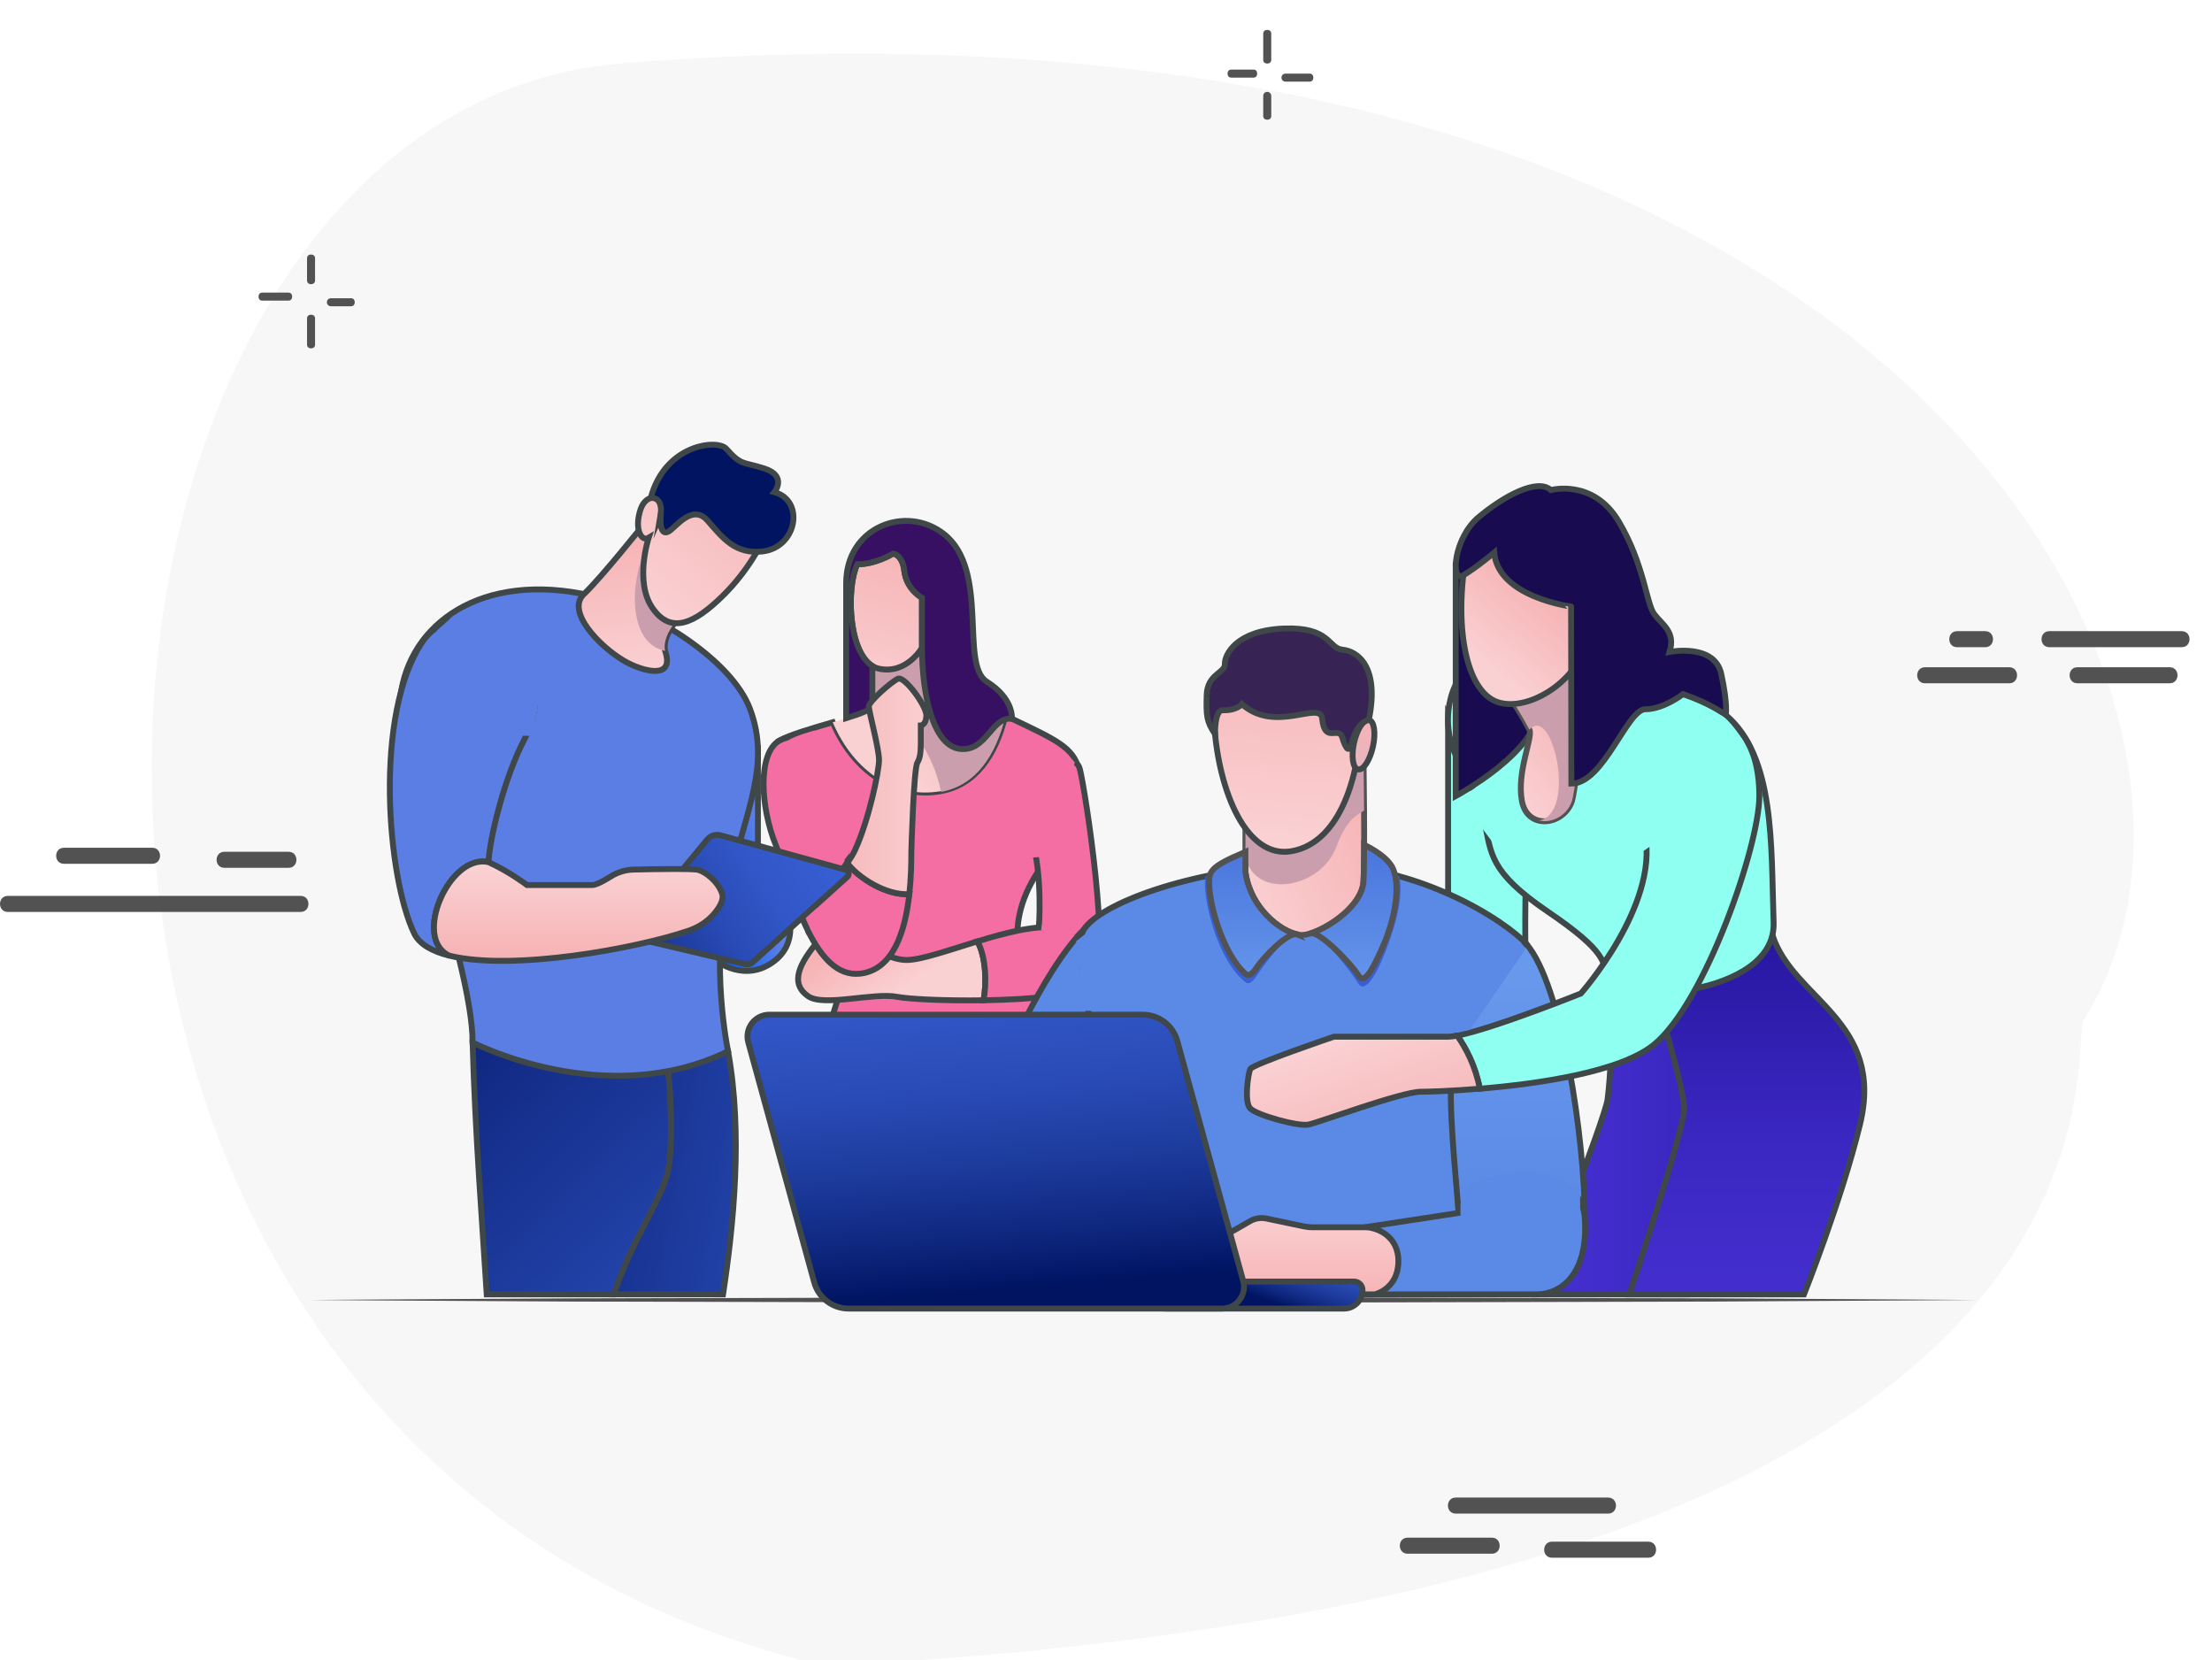 <?xml version="1.0" encoding="utf-8"?>
<!-- Generator: Adobe Illustrator 16.0.0, SVG Export Plug-In . SVG Version: 6.00 Build 0)  -->
<!DOCTYPE svg PUBLIC "-//W3C//DTD SVG 1.1//EN" "http://www.w3.org/Graphics/SVG/1.1/DTD/svg11.dtd">
<svg version="1.1" id="Layer_1" xmlns="http://www.w3.org/2000/svg" xmlns:xlink="http://www.w3.org/1999/xlink" x="0px"
     y="0px"
     viewBox="39.137 17.833 376.03 282.167"
     enable-background="new 39.137 17.833 376.03 282.167" xml:space="preserve">
<path opacity="0.17" fill="#CECECE" enable-background="new    " d="M393.245,191.395c34.228-53.457-30.685-180.141-248.049-162.82
	C42.103,36.208,23.012,264.622,179.424,301.029C402.653,289.575,391.199,201.212,393.245,191.395z"/>
    <g>
	<path fill="#525252" d="M286.607,275.121c8.591,0,17.316,0,25.907,0c1.773,0,1.773-2.727,0-2.727c-8.591,0-17.316,0-25.907,0
		C284.835,272.396,284.835,275.121,286.607,275.121L286.607,275.121z"/>
        <path fill="#525252" d="M278.425,281.939c4.774,0,9.548,0,14.319,0c1.773,0,1.773-2.729,0-2.729c-4.771,0-9.545,0-14.319,0
		C276.654,279.212,276.654,281.939,278.425,281.939L278.425,281.939z"/>
        <path fill="#525252" d="M302.971,282.62c5.455,0,10.908,0,16.365,0c1.772,0,1.772-2.728,0-2.728c-5.457,0-10.91,0-16.365,0
		C301.197,279.895,301.197,282.62,302.971,282.62L302.971,282.62z"/>
        <path fill="#525252" d="M50.013,164.664c5.046,0,9.955,0,15,0c1.772,0,1.772-2.727,0-2.727c-5.045,0-9.955,0-15,0
		C48.24,161.938,48.24,164.664,50.013,164.664L50.013,164.664z"/>
        <path fill="#525252" d="M77.286,165.348c3.682,0,7.228,0,10.91,0c1.772,0,1.772-2.729,0-2.729c-3.682,0-7.228,0-10.91,0
		C75.513,162.619,75.513,165.348,77.286,165.348L77.286,165.348z"/>
        <path fill="#525252" d="M40.467,172.848c16.637,0,33.137,0,49.774,0c1.772,0,1.772-2.728,0-2.728c-16.637,0-33.137,0-49.774,0
		C38.694,170.12,38.694,172.848,40.467,172.848L40.467,172.848z"/>
        <path fill="#525252" d="M371.835,127.846c1.637,0,3.136,0,4.772,0c1.772,0,1.772-2.726,0-2.726c-1.639,0-3.138,0-4.772,0
		C370.063,125.12,370.063,127.846,371.835,127.846L371.835,127.846z"/>
        <path fill="#525252" d="M387.518,127.846c7.5,0,15,0,22.5,0c1.773,0,1.773-2.726,0-2.726c-7.5,0-15,0-22.5,0
		C385.745,125.12,385.745,127.846,387.518,127.846L387.518,127.846z"/>
        <path fill="#525252" d="M366.381,133.983c4.774,0,9.546,0,14.318,0c1.771,0,1.771-2.728,0-2.728c-4.772,0-9.544,0-14.318,0
		C364.608,131.255,364.608,133.983,366.381,133.983L366.381,133.983z"/>
        <path fill="#525252" d="M392.29,133.983c5.183,0,10.501,0,15.683,0c1.772,0,1.772-2.728,0-2.728c-5.182,0-10.5,0-15.683,0
		C390.52,131.255,390.52,133.983,392.29,133.983L392.29,133.983z"/>
        <path fill="#525252" d="M95.422,69.892c1.091,0,2.318,0,3.41,0c0.818,0,0.818-1.364,0-1.364c-1.092,0-2.319,0-3.41,0
		C94.468,68.528,94.468,69.892,95.422,69.892L95.422,69.892z"/>
        <path fill="#525252" d="M92.696,65.528c0-1.228,0-2.455,0-3.819c0-0.818-1.364-0.818-1.364,0c0,1.228,0,2.456,0,3.819
		C91.332,66.346,92.696,66.346,92.696,65.528L92.696,65.528z"/>
        <path fill="#525252" d="M88.195,67.573c-1.5,0-3,0-4.5,0c-0.818,0-0.818,1.364,0,1.364c1.5,0,3,0,4.5,0
		C89.013,68.937,89.013,67.573,88.195,67.573L88.195,67.573z"/>
        <path fill="#525252" d="M91.332,71.936c0,1.5,0,3.001,0,4.501c0,0.818,1.364,0.818,1.364,0c0-1.5,0-3,0-4.501
		C92.696,71.118,91.332,71.118,91.332,71.936L91.332,71.936z"/>
        <path fill="#525252" d="M253.88,34.164c0,1.09,0,2.318,0,3.409c0,0.818,1.364,0.818,1.364,0c0-1.091,0-2.317,0-3.409
		C255.244,33.209,253.88,33.209,253.88,34.164L253.88,34.164z"/>
        <path fill="#525252" d="M257.697,31.709c1.365,0,2.729,0,4.091,0c0.819,0,0.819-1.364,0-1.364c-1.362,0-2.726,0-4.091,0
		C256.743,30.345,256.743,31.709,257.697,31.709L257.697,31.709z"/>
        <path fill="#525252" d="M248.426,31.027c1.226,0,2.455,0,3.818,0c0.818,0,0.818-1.364,0-1.364c-1.229,0-2.455,0-3.818,0
		C247.606,29.663,247.606,31.027,248.426,31.027L248.426,31.027z"/>
        <path fill="#525252" d="M255.244,28.027c0-1.5,0-2.999,0-4.5c0-0.818-1.364-0.818-1.364,0c0,1.5,0,3,0,4.5
		C253.88,28.845,255.244,28.845,255.244,28.027L255.244,28.027z"/>
</g>
    <g>
	<g>
		<g>
			<defs>
				<rect id="SVGID_1_" x="15" width="500" height="300"/>
			</defs>
            <clipPath id="SVGID_2_">
				<use xlink:href="#SVGID_1_" overflow="visible"/>
			</clipPath>
            <g clip-path="url(#SVGID_2_)">
				<g>
					<g>
						<defs>
							<rect id="SVGID_3_" x="15" width="500" height="300"/>
						</defs>
                        <clipPath id="SVGID_4_">
							<use xlink:href="#SVGID_3_" overflow="visible"/>
						</clipPath>
                        <g clip-path="url(#SVGID_4_)">
							<g>
								<g display="none" opacity="0.17">
									<g display="inline">
										<defs>
											<rect id="SVGID_5_" x="50.8" y="12.374" width="356.602" height="281.453"/>
										</defs>
                                        <clipPath id="SVGID_6_">
											<use xlink:href="#SVGID_5_" overflow="visible"/>
										</clipPath>
                                        <path clip-path="url(#SVGID_6_)" fill="#CECECE" d="M264.299,22.438C128.116-33.107,59.848,159.382,59.848,159.382
											S4.878,283.788,165.931,292.468c161.054,8.681,201.558-26.038,219.881-52.077
											C404.136,214.354,460.138,102.317,264.299,22.438"/>
									</g>
								</g>
                                <g>
									<g>
										<defs>
											<rect id="SVGID_7_" x="15" width="500" height="300"/>
										</defs>
                                        <clipPath id="SVGID_8_">
											<use xlink:href="#SVGID_7_" overflow="visible"/>
										</clipPath>
                                        <g clip-path="url(#SVGID_8_)">
											<g>
												<g display="none" opacity="0.67">
													<g display="inline">
														<defs>
															<rect id="SVGID_9_" x="220.053" y="288.484" width="27.983"
                                                                  height="2.672"/>
														</defs>
                                                        <clipPath id="SVGID_10_">
															<use xlink:href="#SVGID_9_" overflow="visible"/>
														</clipPath>
                                                        <path clip-path="url(#SVGID_10_)" d="M221.355,291.156h25.378c1.736,0,1.736-2.672,0-2.672h-25.378
															C219.619,288.484,219.619,291.156,221.355,291.156"/>
													</g>
												</g>
                                                <g>
													<g>
														<defs>
															<rect id="SVGID_11_" x="15" width="500" height="300"/>
														</defs>
                                                        <clipPath id="SVGID_12_">
															<use xlink:href="#SVGID_11_" overflow="visible"/>
														</clipPath>
                                                        <g clip-path="url(#SVGID_12_)">
															<g>
																<g display="none" opacity="0.67">
																	<g display="inline">
																		<defs>
																			<rect id="SVGID_13_" x="212.039" y="295.163"
                                                                                  width="16.629" height="2.671"/>
																		</defs>
                                                                        <clipPath id="SVGID_14_">
																			<use xlink:href="#SVGID_13_"
                                                                                 overflow="visible"/>
																		</clipPath>
                                                                        <path clip-path="url(#SVGID_14_)" d="M213.341,297.834h14.024c1.737,0,1.737-2.671,0-2.671h-14.024
																			C211.604,295.163,211.604,297.834,213.341,297.834"/>
																	</g>
																</g>
                                                                <g>
																	<g>
																		<defs>
																			<rect id="SVGID_15_" x="15" width="500"
                                                                                  height="300"/>
																		</defs>
                                                                        <clipPath id="SVGID_16_">
																			<use xlink:href="#SVGID_15_"
                                                                                 overflow="visible"/>
																		</clipPath>
                                                                        <g clip-path="url(#SVGID_16_)">
																			<g>
																				<g display="none" opacity="0.67">
																					<g display="inline">
																						<defs>
																							<rect id="SVGID_17_"
                                                                                                  x="236.081"
                                                                                                  y="295.831"
                                                                                                  width="18.633"
                                                                                                  height="2.671"/>
																						</defs>
                                                                                        <clipPath id="SVGID_18_">
																							<use xlink:href="#SVGID_17_"
                                                                                                 overflow="visible"/>
																						</clipPath>
                                                                                        <path clip-path="url(#SVGID_18_)"
                                                                                              d="M237.383,298.502h16.028c1.737,0,1.737-2.671,0-2.671h-16.028
																							C235.647,295.831,235.647,298.502,237.383,298.502"/>
																					</g>
																				</g>
                                                                                <g>
																					<g>
																						<defs>
																							<rect id="SVGID_19_" x="15"
                                                                                                  width="500"
                                                                                                  height="300"/>
																						</defs>
                                                                                        <clipPath id="SVGID_20_">
																							<use xlink:href="#SVGID_19_"
                                                                                                 overflow="visible"/>
																						</clipPath>
                                                                                        <g clip-path="url(#SVGID_20_)">
																							<g>
																								<g display="none"
                                                                                                   opacity="0.67">
																									<g display="inline">
																										<defs>
																											<rect id="SVGID_21_"
                                                                                                                  x="24.375"
                                                                                                                  y="166.938"
                                                                                                                  width="17.297"
                                                                                                                  height="2.672"/>
																										</defs>
                                                                                                        <clipPath
                                                                                                                id="SVGID_22_">
																											<use xlink:href="#SVGID_21_"
                                                                                                                 overflow="visible"/>
																										</clipPath>
                                                                                                        <path clip-path="url(#SVGID_22_)"
                                                                                                              d="M25.677,169.607h14.692c1.737,0,1.737-2.67,0-2.67H25.677
																											C23.941,166.938,23.941,169.607,25.677,169.607"/>
																									</g>
																								</g>
                                                                                                <g>
																									<g>
																										<defs>
																											<rect id="SVGID_23_"
                                                                                                                  x="15"
                                                                                                                  width="500"
                                                                                                                  height="300"/>
																										</defs>
                                                                                                        <clipPath
                                                                                                                id="SVGID_24_">
																											<use xlink:href="#SVGID_23_"
                                                                                                                 overflow="visible"/>
																										</clipPath>
                                                                                                        <g clip-path="url(#SVGID_24_)">
																											<g display="none"
                                                                                                               opacity="0.67">
																												<g display="inline">
																													<path d="M52.391,170.275h10.686c1.736,0,1.736-2.672,0-2.672H52.391
																														C50.655,167.604,50.655,170.275,52.391,170.275"/>
																												</g>
																											</g>
																										</g>
																									</g>
																								</g>
																							</g>
																						</g>
																					</g>
																				</g>
																			</g>
																		</g>
																	</g>
																</g>
															</g>
														</g>
													</g>
                                                    <rect x="122.882" y="62.086" fill="none" width="4.641"
                                                          height="1.335"/>
                                                    <rect x="15" fill="none" width="500" height="300"/>
                                                    <g>
														<g>
															<path fill="#F46EA3" stroke="#3F4749" stroke-miterlimit="10"
                                                                  d="M177.375,218.775
																c1.42,5.996,3.507,12.73,5.674,19.082h35.936c0.811-2.61,1.616-5.416,2.38-8.394
																c4.416-17.196-0.232-32.067-4.415-38.807c-4.183-6.74-7.785-14.757-1.405-24.583
																c6.38-9.829,6.981-17.476,6.981-17.476c-0.93-3.717-3.834-4.995-11.378-8.596c0,0-0.45-0.151-1.15-0.387
																c-1.597,6.49-4.969,11.648-10.942,12.701c-7.782,1.369-14.808-3.376-18.359-11.71
																c-3.426,1.012-7.242,2.09-9.06,3.114c0,0,9.527,20.679,11.343,32.375
																C184.798,187.788,173.032,200.417,177.375,218.775z"/>
                                                            <g>
																
																	<linearGradient id="SVGID_25_"
                                                                                    gradientUnits="userSpaceOnUse"
                                                                                    x1="310.734" y1="-26.763"
                                                                                    x2="295.293" y2="-40.66"
                                                                                    gradientTransform="matrix(1 0 0 -1 -106 105)">
																	<stop offset="0" style="stop-color:#F6B3B5"/>
                                                                        <stop offset="1" style="stop-color:#FAD1D3"/>
																</linearGradient>
                                                                <path fill="url(#SVGID_25_)" d="M199.058,152.316c5.973-1.053,9.345-6.21,10.942-12.7
																	c-2.499-0.845-8.378-2.865-10.013-3.681c-2.091-1.045-1.51-9.527-1.51-9.527l-11.042,3.151c0,3.81,0,6.725,0,8.235
																	c0,0.771-3.155,1.756-6.736,2.813C184.25,148.941,191.275,153.688,199.058,152.316z"/>
                                                                <path fill="#CB9EAE" d="M198.477,126.545l-11.042,3.152c0,2.952,0,5.357,0,6.998c4.666,2.52,9.901,7.2,11.68,15.747
																	c5.936-1.074,9.293-6.22,10.885-12.688c-2.499-0.846-8.377-2.865-10.013-3.683
																	C197.896,135.026,198.477,126.545,198.477,126.545z"/>
															</g>

                                                            <linearGradient id="SVGID_26_"
                                                                            gradientUnits="userSpaceOnUse" x1="292.445"
                                                                            y1="-70.719" x2="298.868" y2="-81.041"
                                                                            gradientTransform="matrix(1 0 0 -1 -106 105)">
																<stop offset="0" style="stop-color:#F6B3B5"/>
                                                                <stop offset="1" style="stop-color:#FAD1D3"/>
															</linearGradient>
                                                            <path fill="url(#SVGID_26_)" stroke="#3F4749"
                                                                  stroke-miterlimit="10" d="M205.289,177.852
																c-4.929,1.508-9.579,3.164-12.041,3.164c-4.879,0-12.083-6.854-15.49-2.664c-3.408,4.189-3.913,6.963-1.245,8.822
																c2.667,1.856,11.158-0.697,15.225,0.115c1.815,0.363,8.005,0.679,14.581,0.577
																C206.879,185.253,206.798,180.475,205.289,177.852z"/>
                                                            <path fill="#F46EA3" stroke="#3F4749" stroke-miterlimit="10"
                                                                  d="M222.718,148.6
																c-1.146-4.582-10.573,3.833-8.249,11.501c1.993,6.575,1.268,15.412,1.268,15.412l9.23,9.336
																C228.105,181.016,223.647,152.316,222.718,148.6z"/>
                                                            <path fill="#F46EA3" stroke="#3F4749" stroke-miterlimit="10"
                                                                  d="M218.809,175.555
																c-3.569-0.521-8.68,0.815-13.521,2.297c1.509,2.623,1.591,7.401,1.03,10.016c8.159-0.127,16.911-0.895,18.648-3.018
																C224.967,184.85,229.15,177.064,218.809,175.555z"/>

                                                            <linearGradient id="SVGID_27_"
                                                                            gradientUnits="userSpaceOnUse" x1="299.203"
                                                                            y1="-4.676" x2="291.791" y2="-33.165"
                                                                            gradientTransform="matrix(1 0 0 -1 -106 105)">
																<stop offset="0" style="stop-color:#F6B3B5"/>
                                                                <stop offset="1" style="stop-color:#FAD1D3"/>
															</linearGradient>
                                                            <path fill="url(#SVGID_27_)" stroke="#3F4749"
                                                                  stroke-miterlimit="10" d="M184.886,113.727
																c-1.938,3.769-1.723,16.585,3.661,17.769c4.704,1.036,7.323-3.554,7.323-3.554v-8.5c0,0-2.653-1.381-3.016-4.638
																c-0.29-2.605-1.831-2.881-1.831-2.881S187.793,113.834,184.886,113.727z"/>
                                                            <path fill="#F46EA3" stroke="#3F4749" stroke-miterlimit="10"
                                                                  d="M176.513,176.096
																c-2.432-4.895-4.046-11.066-5.471-14.549c-2.686-6.57-3.122-15.734,0.596-17.826
																c6.855-3.511,9.76,8.56,10.224,12.063c0.465,3.504,1.395,11.69,3.951,14.627L176.513,176.096z"/>
                                                            <path fill="#371063" stroke="#3F4749" stroke-miterlimit="10"
                                                                  d="M206.89,133.711
																c-4.646-2.903,0.533-18.922-7.26-25.085c-6.415-5.074-16.649-1.258-16.649,8.325c0,3.899,0,17.181,0,22.968
																c2.538-0.793,4.453-1.523,4.453-2.124v-6.597v-0.149c-4.277-2.722-4.364-13.79-2.549-17.321
																c2.907,0.108,6.138-1.804,6.138-1.804s1.541,0.276,1.831,2.881c0.363,3.256,3.016,4.638,3.016,4.638v8.5
																c0,7.981,1.921,16.707,6.471,17.192c4.549,0.485,5.324-5.517,8.809-5.13
																C211.149,140.003,211.536,136.616,206.89,133.711z"/>
                                                            <path fill="#F46EA3" stroke="#3F4749" stroke-miterlimit="10"
                                                                  d="M183.157,164.514
																c-2.538,3.469-6.513,6.502-6.644,11.584c2.158,4.342,4.957,7.68,8.834,7.241c5.717-0.644,7.693-7.368,8.37-13.526
																C189.9,170.107,185.036,167.085,183.157,164.514z"/>

                                                            <linearGradient id="SVGID_28_"
                                                                            gradientUnits="userSpaceOnUse" x1="284.13"
                                                                            y1="-46.502" x2="304.02" y2="-46.502"
                                                                            gradientTransform="matrix(1 0 0 -1 -106 105)">
																<stop offset="0" style="stop-color:#F6B3B5"/>
                                                                <stop offset="1" style="stop-color:#FAD1D3"/>
															</linearGradient>
                                                            <path fill="url(#SVGID_28_)" stroke="#3F4749"
                                                                  stroke-miterlimit="10" d="M191.788,133.205
																c-1.09,0.496-4.954,3.864-4.954,4.706c0,0.841,1.734,7.183,1.734,9.114c0,1.932-1.771,10.351-4.096,15.333
																c-0.35,0.75-0.806,1.461-1.315,2.156c1.879,2.57,6.743,5.594,10.56,5.299c0.299-2.729,0.344-5.345,0.344-7.271
																c0,0,0.391-14.082,1.029-15.083c0.583-0.916,0.578-2.419,0.578-3.706c0-2.39,0-2.607,0-2.607
																s0.887-0.057,0.939-1.582c0.001-0.045,0.002-0.092,0.002-0.14C196.609,137.762,192.878,132.709,191.788,133.205z"/>
														</g>
                                                        <g>
															<g>
																<path fill="#8EFFF0" stroke="#3F4749"
                                                                      stroke-miterlimit="10" d="M285.309,139.434c0,13.718,0,41.106,0,41.106
																	s13.719,0.417,13.301,0c-0.42-0.42,0-19.099,0-19.099L285.309,139.434z"/>

                                                                <linearGradient id="SVGID_29_"
                                                                                gradientUnits="userSpaceOnUse"
                                                                                x1="423.176" y1="-145.643"
                                                                                x2="423.834" y2="-61.893"
                                                                                gradientTransform="matrix(1 0 0 -1 -106 105)">
																	<stop offset="0" style="stop-color:#001462"/>
                                                                    <stop offset="0.069" style="stop-color:#081E71"/>
                                                                    <stop offset="0.252" style="stop-color:#193595"/>
                                                                    <stop offset="0.437" style="stop-color:#2748B0"/>
                                                                    <stop offset="0.623" style="stop-color:#3055C4"/>
                                                                    <stop offset="0.81" style="stop-color:#365CD0"/>
                                                                    <stop offset="1" style="stop-color:#385FD4"/>
																</linearGradient>
                                                                <path fill="url(#SVGID_29_)" d="M312.417,184.923c1.134,7.694,0.424,16.462,0,19.774
																	c-0.425,3.309-10.181,32.91-10.181,32.91h23.78l6.551-31.356l-8.691-23.958L312.417,184.923z"/>

                                                                <linearGradient id="SVGID_30_"
                                                                                gradientUnits="userSpaceOnUse"
                                                                                x1="463.524" y1="-105.074"
                                                                                x2="403.452" y2="-105.074"
                                                                                gradientTransform="matrix(1 0 0 -1 -106 105)">
																	<stop offset="0" style="stop-color:#1D0E91"/>
                                                                    <stop offset="0.214" style="stop-color:#2B1AA7"/>
                                                                    <stop offset="0.499" style="stop-color:#3925BE"/>
                                                                    <stop offset="0.767" style="stop-color:#422DCC"/>
                                                                    <stop offset="1" style="stop-color:#452FD1"/>
																</linearGradient>
                                                                <path fill="url(#SVGID_30_)" stroke="#3F4749"
                                                                      stroke-miterlimit="10" d="M312.417,184.923
																	c1.134,7.694,0.424,16.462,0,19.774c-0.425,3.309-12.125,33.16-12.125,33.16h25.726l6.551-31.606l-8.691-23.958
																	L312.417,184.923z"/>

                                                                <linearGradient id="SVGID_31_"
                                                                                gradientUnits="userSpaceOnUse"
                                                                                x1="442.09" y1="-60.137"
                                                                                x2="442.09" y2="-146.039"
                                                                                gradientTransform="matrix(1 0 0 -1 -106 105)">
																	<stop offset="0" style="stop-color:#1D0E91"/>
                                                                    <stop offset="0.214" style="stop-color:#2B1AA7"/>
                                                                    <stop offset="0.499" style="stop-color:#3925BE"/>
                                                                    <stop offset="0.767" style="stop-color:#422DCC"/>
                                                                    <stop offset="1" style="stop-color:#452FD1"/>
																</linearGradient>
                                                                <path fill="url(#SVGID_31_)" stroke="#3F4749"
                                                                      stroke-miterlimit="10" d="M340.439,176.77
																	c3.501,10.978,19.2,14.529,14.869,32.266c-3.126,12.804-9.503,28.822-9.503,28.822h-29.682
																	c0,0,9.31-27.91,9.31-31.605c0-3.697-5.845-22.695-5.845-22.695L340.439,176.77z"/>
                                                                <path fill="#8EFFF0" stroke="#3F4749"
                                                                      stroke-miterlimit="10" d="M290.107,130.137
																	c-3.504,1.67-6.705,9.105-3.504,16.087c3.199,6.982,3.653,5.733,4.869,11.213
																	c1.213,5.481,0.735,8.516,10.764,15.347c10.028,6.827,9.725,8.651,10.181,12.14
																	c0.455,3.491,28.684,2.732,28.228-10.318c-0.453-13.053,0.267-28.125-8.138-35.233
																	C324.103,132.261,290.107,130.137,290.107,130.137z"/>
                                                                <path fill="#180B50" stroke="#3F4749"
                                                                      stroke-miterlimit="10" d="M286.604,113.975v39.177
																	c0,0,14.225-7.633,14.098-15.1c-0.127-7.467-6.432-24.079-6.432-24.079L286.604,113.975L286.604,113.975z"/>

                                                                <linearGradient id="SVGID_32_"
                                                                                gradientUnits="userSpaceOnUse"
                                                                                x1="414.861" y1="-35.995"
                                                                                x2="400.869" y2="-45.859"
                                                                                gradientTransform="matrix(1 0 0 -1 -106 105)">
																	<stop offset="0" style="stop-color:#F6B3B5"/>
                                                                    <stop offset="0.991" style="stop-color:#FAD1D3"/>
																</linearGradient>
                                                                <path fill="url(#SVGID_32_)" stroke="#525252"
                                                                      stroke-miterlimit="10" d="M296.596,137.484
																	c0,0,1.894,3.066,2.533,4.384c0.643,1.316-2.207,7.142-1.27,12.136c0.94,4.994,7.119,4.145,8.501,0
																	c0.416-1.247,1.521-10.107,1.521-10.107v-14.651L296.596,137.484z"/>
                                                                <path fill="#CB9EAE" d="M299.129,141.868c3.998-4.479,8.137,14.481,1.582,15.444
																	c0.018,0.002,0.033,0.004,0.049,0.008l0.938,0.104c1.909-0.003,3.94-1.255,4.662-3.421
																	c0.416-1.247,1.521-10.107,1.521-10.107v-14.651l-11.287,8.238C296.596,137.484,298.488,140.55,299.129,141.868z"/>

                                                                <linearGradient id="SVGID_33_"
                                                                                gradientUnits="userSpaceOnUse"
                                                                                x1="406.547" y1="-12.45"
                                                                                x2="395.996" y2="-25.066"
                                                                                gradientTransform="matrix(1 0 0 -1 -106 105)">
																	<stop offset="0" style="stop-color:#F6B3B5"/>
                                                                    <stop offset="0.991" style="stop-color:#FAD1D3"/>
																</linearGradient>
                                                                <path fill="url(#SVGID_33_)" stroke="#3F4749"
                                                                      stroke-miterlimit="10" d="M288.264,112.858
																	c-1.943,12.053,0.193,23.165,6.006,24.479c5.813,1.316,14.145-5.039,14.145-10.647s5.618-20.217-0.775-23.553
																	C301.244,99.802,289.502,105.177,288.264,112.858z"/>
                                                                <path fill="#180B50" stroke="#3F4749"
                                                                      stroke-miterlimit="10" d="M293.148,111.759c0,0-3.035,2.55-5.263,3.873
																	c-2.228,1.324-1.682-6.318,2.632-9.91c4.313-3.592,9.969-6.649,12.26-4.586c0,0,7.184-1.986,11.54,5.35
																	c4.354,7.337,4.663,13.909,6.036,15.743c1.377,1.834,3.668,2.98,2.6,6.419c0,0,7.642-1.528,8.788,3.744
																	c1.146,5.273,0.766,6.979,0.766,6.979s-2.375-1.856-7.246-3.562c0,0-3.281,2.583-6.415,2.583
																	c-3.133,0-7.079,12.642-12.582,12.642l-0.046-30.104C306.218,120.929,293.787,119.344,293.148,111.759z"/>
															</g>
                                                            <g>
																<path fill="#5B8AE6" stroke="#3F4749"
                                                                      stroke-miterlimit="10" d="M223.41,175.802
																	c-14.439,15.032-26.876,60.896-26.876,60.896h20.729l12.954-30.447L223.41,175.802z"/>
                                                                <path fill="#5B8AE6" stroke="#3F4749"
                                                                      stroke-miterlimit="10" d="M298.607,178.284
																	c-3.021-3.433-19.11-14.728-39.627-13.499c-18.088,1.084-32.719,6.671-35.57,11.017
																	c-2.087,3.179,2.482,24.636,5.662,33.181c3.179,8.543,4.57,17.682,4.57,25.43c0,0,51.159-0.299,51.456,0
																	c0.299,0.297,6.357-18.874,7.152-28.411S291.257,185.936,298.607,178.284z"/>

                                                                <linearGradient id="SVGID_34_"
                                                                                gradientUnits="userSpaceOnUse"
                                                                                x1="380.15" y1="-52.116"
                                                                                x2="354.003" y2="-62.438"
                                                                                gradientTransform="matrix(1 0 0 -1 -106 105)">
																	<stop offset="0" style="stop-color:#F6B3B5"/>
                                                                    <stop offset="0.991" style="stop-color:#FAD1D3"/>
																</linearGradient>
                                                                <path fill="url(#SVGID_34_)" stroke="#525252"
                                                                      stroke-miterlimit="10" d="M270.925,146.982
																	c0,0,0.255,15.902,0,20.647s-7.61,9.018-10.341,9.135c-2.729,0.119-8.779-3.914-9.729-10.679v-14.356
																	L270.925,146.982z"/>
                                                                <path fill="#CB9EAE" d="M271.021,155.62c-0.033-4.608-0.098-8.638-0.098-8.638l-20.068,4.747v11.773
																	c1.672,7.359,12.77,5.348,15.412-1.627C267.782,157.877,269.078,156.689,271.021,155.62z"/>

                                                                <linearGradient id="SVGID_35_"
                                                                                gradientUnits="userSpaceOnUse"
                                                                                x1="365.617" y1="-17.934"
                                                                                x2="361.947" y2="-56.468"
                                                                                gradientTransform="matrix(1 0 0 -1 -106 105)">
																	<stop offset="0" style="stop-color:#F6B3B5"/>
                                                                    <stop offset="0.991" style="stop-color:#FAD1D3"/>
																</linearGradient>
                                                                <path fill="url(#SVGID_35_)" stroke="#3F4749"
                                                                      stroke-miterlimit="10" d="M245.533,140.806
																	c0.754,11.649,5.501,22.926,13.025,21.737c9.33-1.477,12.164-15.627,11.795-23.339
																	c-0.367-7.714-4.763-12.533-11.453-12.54C252.537,126.657,244.895,130.942,245.533,140.806z"/>

                                                                <linearGradient id="SVGID_36_"
                                                                                gradientUnits="userSpaceOnUse"
                                                                                x1="361.879" y1="-92.077" x2="378.168"
                                                                                y2="-35.065"
                                                                                gradientTransform="matrix(1 0 0 -1 -106 105)">
																	<stop offset="0" style="stop-color:#8CC6FF"/>
                                                                    <stop offset="1" style="stop-color:#F6B3B5"/>
																</linearGradient>
                                                                <path fill="url(#SVGID_36_)" stroke="#3F4749"
                                                                      stroke-miterlimit="10" d="M272.545,144.687
																	c-0.5,2.323-1.629,4.084-2.523,3.935c-0.896-0.15-1.217-2.153-0.717-4.477c0.498-2.322,1.629-4.084,2.523-3.934
																	C272.725,140.359,273.044,142.363,272.545,144.687z"/>
                                                                <path fill="#372454" stroke="#3F4749"
                                                                      stroke-miterlimit="10" d="M245.686,142.629
																	c-1.422-2.176-1.522-3.032-1.417-6.644c0.105-3.613,3.153-3.739,3.089-5.283c-0.065-1.544,1.904-5.691,9.947-6.025
																	c8.045-0.333,7.561,3.353,10.051,3.594c2.49,0.24,6.354,2.794,4.473,11.94c0,0-2.188,0.208-3.049,4.627
																	c-0.062,0.313-0.521,0.405-0.7,0.131c-0.247-0.371-0.527-0.921-0.735-1.694c-0.602-2.207-3.01,1.113-3.445-3.292
																	c-0.312-3.138-7.971,2.623-13.65-2.469c0,0-0.843,1.123-3.264,1.05
																	C245.579,138.523,245.686,142.629,245.686,142.629z"/>
                                                                <g>
																	<path fill="#385FD4" d="M250.85,184.777c0,0,0.662,0.849,1.9-1.041c1.234-1.889,5.468-7.625,6.934-7.059
																		l-0.007-0.012c-2.978-0.616-7.972-4.484-8.827-10.582v-0.494c-2.367,0.33-4.636,0.732-6.792,1.188
																		C243.462,170.148,245.99,181.055,250.85,184.777z"/>
                                                                    <path fill="#385FD4" d="M270.92,167.629c-0.223,4.127-5.813,7.893-9.063,8.885l0,0
																		c1.533-0.597,7.172,6.818,8.148,8.453c0.977,1.637,2.771-0.576,4.559-5.137c1.295-3.311,3.3-9.016,2.459-13.043
																		c-1.92-0.537-3.937-0.993-6.032-1.342C270.973,166.303,270.95,167.052,270.92,167.629z"/>
																</g>

                                                                <linearGradient id="SVGID_37_"
                                                                                gradientUnits="userSpaceOnUse"
                                                                                x1="358.188" y1="-115.122"
                                                                                x2="358.188" y2="-40.497"
                                                                                gradientTransform="matrix(1 0 0 -1 -106 105)">
																	<stop offset="0" style="stop-color:#8CC6FF"/>
                                                                    <stop offset="1" style="stop-color:#385FD4"/>
																</linearGradient>
                                                                <path fill="url(#SVGID_37_)" stroke="#525252"
                                                                      stroke-miterlimit="10" d="M250.855,166.085v-3.456
																	c-3,1.318-5.78,2.432-6.085,4.146c-0.6,3.363,2.102,13.14,6.085,16.59c0,0,0.66,0.848,1.898-1.041
																	c1.234-1.887,5.467-6.213,6.934-5.646l-0.008-0.012C256.706,176.051,251.71,172.184,250.855,166.085z"/>

                                                                <linearGradient id="SVGID_38_"
                                                                                gradientUnits="userSpaceOnUse"
                                                                                x1="375.201" y1="-115.126"
                                                                                x2="375.201" y2="-40.494"
                                                                                gradientTransform="matrix(1 0 0 -1 -106 105)">
																	<stop offset="0" style="stop-color:#8CC6FF"/>
                                                                    <stop offset="1" style="stop-color:#385FD4"/>
																</linearGradient>
                                                                <path fill="url(#SVGID_38_)" stroke="#525252"
                                                                      stroke-miterlimit="10" d="M275.938,165.498
																	c-0.83-1.878-3.522-3.402-4.9-4.057c-0.008,2.554-0.039,4.828-0.111,6.188c-0.223,4.127-5.813,7.893-9.063,8.885
																	l0,0c1.533-0.597,7.172,5.406,8.148,7.043c0.976,1.635,2.185-0.271,4.166-4.748
																	C276.197,174.248,277.292,168.561,275.938,165.498z"/>

                                                                <linearGradient id="SVGID_39_"
                                                                                gradientUnits="userSpaceOnUse"
                                                                                x1="403.156" y1="50.984" x2="403.156"
                                                                                y2="-240.072"
                                                                                gradientTransform="matrix(1 0 0 -1 -106 105)">
																	<stop offset="0" style="stop-color:#8CC6FF"/>
                                                                    <stop offset="1" style="stop-color:#385FD4"/>
																</linearGradient>
                                                                <path fill="url(#SVGID_39_)" stroke="#3F4749"
                                                                      stroke-miterlimit="10" d="M308.541,224.879
																	c0-13.184-3.84-39.605-9.934-46.595c0,0-9.537,5.101-12.553,21.271c-0.902,4.829,0.631,18.631,1.028,24.459
																	L308.541,224.879z"/>
                                                                <path fill="#5B8AE6" stroke="#3F4749"
                                                                      stroke-miterlimit="10" d="M271.354,237.857c0,0,24.651,0,28.938,0
																	s8.896-3.5,8.249-12.979s-16.158-8.149-21.457-0.864l-15.941,2.435L271.354,237.857z"/>

                                                                <linearGradient id="SVGID_40_"
                                                                                gradientUnits="userSpaceOnUse"
                                                                                x1="363.954" y1="-133.805"
                                                                                x2="363.954" y2="-117.737"
                                                                                gradientTransform="matrix(1 0 0 -1 -106 105)">
																	<stop offset="0" style="stop-color:#F6B3B5"/>
                                                                    <stop offset="0.991" style="stop-color:#FAD1D3"/>
																</linearGradient>
                                                                <path fill="url(#SVGID_40_)" stroke="#3F4749"
                                                                      stroke-miterlimit="10" d="M256.773,237.279l1.367-1.282l4.164,1.474
																	c0.721,0.258,1.483,0.387,2.25,0.387h8.26c0,0,3.908-0.836,4.037-5.449c0.129-4.614-3.843-5.959-5.574-5.959h-9.057
																	c-0.453,0-0.906-0.045-1.352-0.139l-6.439-1.347c-0.953-0.198-1.945-0.042-2.787,0.442l-3.648,2.097
																	c-0.707,0.405-1.356,0.905-1.932,1.481l-6.624,6.638c-0.824,0.826-0.239,2.235,0.929,2.235h14.941
																	C255.854,237.857,256.377,237.652,256.773,237.279z"/>
															</g>
                                                            <g>
																<path fill="#8EFFF0" stroke="#3F4749"
                                                                      stroke-miterlimit="10" d="M333.517,141.028
																	c-6.202-3.585-17.074,6.612-14.734,18.669c2.34,12.052-10.899,27.01-10.899,27.01s-15.004,6.023-21.025,7.167
																	c1.442,2.051,3.091,5.097,3.84,9.021c9.853-0.812,23.99-2.813,29.705-7.576
																	c8.635-7.195,17.809-33.733,17.811-42.164C338.213,143.342,333.517,141.028,333.517,141.028z"/>

                                                                <linearGradient id="SVGID_41_"
                                                                                gradientUnits="userSpaceOnUse"
                                                                                x1="380.867" y1="-110.099"
                                                                                x2="373.528" y2="-88.769"
                                                                                gradientTransform="matrix(1 0 0 -1 -106 105)">
																	<stop offset="0" style="stop-color:#F6B3B5"/>
                                                                    <stop offset="0.991" style="stop-color:#FAD1D3"/>
																</linearGradient>
                                                                <path fill="url(#SVGID_41_)" stroke="#3F4749"
                                                                      stroke-miterlimit="10" d="M285.285,194.059
																	c-4.285,0-19.398,0-19.398,0s-13.854,4.692-14.213,5.496c-0.359,0.801-1.078,5.573,0,6.696
																	c1.08,1.12,8.098,3.101,9.896,2.74s15.832-5.577,19.07-5.577c1.096,0,5.017-0.104,10.055-0.521
																	c-0.748-3.922-2.396-6.969-3.84-9.02C286.225,193.991,285.691,194.059,285.285,194.059z"/>
															</g>
														</g>
                                                        <g>
															
																<linearGradient id="SVGID_42_"
                                                                                gradientUnits="userSpaceOnUse"
                                                                                x1="295.363" y1="-67.519"
                                                                                x2="267.412" y2="-73.595"
                                                                                gradientTransform="matrix(1 0 0 -1 -106 105)">
																<stop offset="0" style="stop-color:#8CC6FF"/>
                                                                    <stop offset="0.006" style="stop-color:#97C4F7"/>
                                                                    <stop offset="0.016" style="stop-color:#B5BFE3"/>
                                                                    <stop offset="0.029" style="stop-color:#E5B6C1"/>
                                                                    <stop offset="0.033" style="stop-color:#F6B3B5"/>
                                                                    <stop offset="0.991" style="stop-color:#0060FF"/>
															</linearGradient>
                                                            <path fill="url(#SVGID_42_)" stroke="#3F4749"
                                                                  stroke-miterlimit="10" d="M160.967,181.171c0,0,4.862,3.845,9.833,0
																c4.971-3.847,1.547-10.416,1.547-10.416l-11.379,6.062L160.967,181.171L160.967,181.171z"/>

                                                            <linearGradient id="SVGID_43_"
                                                                            gradientUnits="userSpaceOnUse" x1="291.649"
                                                                            y1="-50.44" x2="263.7" y2="-56.515"
                                                                            gradientTransform="matrix(1 0 0 -1 -106 105)">
																<stop offset="0" style="stop-color:#8CC6FF"/>
                                                                <stop offset="0.006" style="stop-color:#97C4F7"/>
                                                                <stop offset="0.016" style="stop-color:#B5BFE3"/>
                                                                <stop offset="0.029" style="stop-color:#E5B6C1"/>
                                                                <stop offset="0.033" style="stop-color:#F6B3B5"/>
                                                                <stop offset="0.991" style="stop-color:#0060FF"/>
															</linearGradient>
                                                            <polygon fill="url(#SVGID_43_)" stroke="#3F4749"
                                                                     stroke-miterlimit="10" points="167.981,145.13 167.981,173.891
																158.628,173.891 158.628,146.704 															"/>
                                                            <g>
																
																	<linearGradient id="SVGID_44_"
                                                                                    gradientUnits="userSpaceOnUse"
                                                                                    x1="201.692" y1="-101.154"
                                                                                    x2="350.557" y2="-129.731"
                                                                                    gradientTransform="matrix(1 0 0 -1 -106 105)">
																	<stop offset="0.105" style="stop-color:#001462"/>
                                                                        <stop offset="0.297"
                                                                              style="stop-color:#142E8A"/>
                                                                        <stop offset="0.49" style="stop-color:#2343AA"/>
                                                                        <stop offset="0.675"
                                                                              style="stop-color:#2F53C1"/>
                                                                        <stop offset="0.849"
                                                                              style="stop-color:#365CCF"/>
                                                                        <stop offset="1" style="stop-color:#385FD4"/>
																</linearGradient>
                                                                <path fill="url(#SVGID_44_)" stroke="#3F4749"
                                                                      stroke-miterlimit="10" d="M152.734,216.586
																	c-0.9,4.801-6.014,11.54-9.267,21.271h18.585c1.783-11.69,3.393-27.383,0.851-41.332h-10.716
																	C153.177,201.229,153.582,212.073,152.734,216.586z"/>

                                                                <linearGradient id="SVGID_45_"
                                                                                gradientUnits="userSpaceOnUse"
                                                                                x1="201.413" y1="-102.603"
                                                                                x2="350.277" y2="-131.18"
                                                                                gradientTransform="matrix(1 0 0 -1 -106 105)">
																	<stop offset="0.105" style="stop-color:#001462"/>
                                                                    <stop offset="0.297" style="stop-color:#142E8A"/>
                                                                    <stop offset="0.49" style="stop-color:#2343AA"/>
                                                                    <stop offset="0.675" style="stop-color:#2F53C1"/>
                                                                    <stop offset="0.849" style="stop-color:#365CCF"/>
                                                                    <stop offset="1" style="stop-color:#385FD4"/>
																</linearGradient>
                                                                <path fill="url(#SVGID_45_)" d="M134.911,215.547c0,0,2.151,10.443,3.621,22.311h4.936
																	c3.253-9.73,8.367-16.471,9.267-21.271c0.847-4.513,0.442-15.358-0.547-20.06h-16.833L134.911,215.547z"/>

                                                                <linearGradient id="SVGID_46_"
                                                                                gradientUnits="userSpaceOnUse"
                                                                                x1="191.802" y1="-58.532"
                                                                                x2="324.469" y2="-196.111"
                                                                                gradientTransform="matrix(1 0 0 -1 -106 105)">
																	<stop offset="0.105" style="stop-color:#001462"/>
                                                                    <stop offset="0.297" style="stop-color:#142E8A"/>
                                                                    <stop offset="0.49" style="stop-color:#2343AA"/>
                                                                    <stop offset="0.675" style="stop-color:#2F53C1"/>
                                                                    <stop offset="0.849" style="stop-color:#365CCF"/>
                                                                    <stop offset="1" style="stop-color:#385FD4"/>
																</linearGradient>
                                                                <path fill="url(#SVGID_46_)" stroke="#3F4749"
                                                                      stroke-miterlimit="10" d="M152.188,196.525
																	c-0.127-0.604-0.263-1.109-0.408-1.485h-32.306c0.445,15.55,1.67,31.024,2.406,42.817h21.587
																	c3.253-9.731,8.367-16.471,9.267-21.271C153.582,212.073,153.177,201.229,152.188,196.525z"/>
															</g>
                                                            <path fill="#5A7EE4" stroke="#3F4749" stroke-miterlimit="10"
                                                                  d="M141.494,119.537
																c-19.109-5.127-32.017,3.404-34.135,15.657c-1.936,11.188,12.115,45.837,12.115,59.847c0,0,22.65,11.678,43.43,1.486
																c0,0-3.117-14.86,0-28.021c3.118-13.162,7.262-20.704,3.741-30.144C163.568,130.111,150.431,121.935,141.494,119.537
																z"/>

                                                            <linearGradient id="SVGID_47_"
                                                                            gradientUnits="userSpaceOnUse" x1="251.178"
                                                                            y1="-3.411" x2="254.189" y2="-27.845"
                                                                            gradientTransform="matrix(1 0 0 -1 -106 105)">
																<stop offset="0" style="stop-color:#F6B3B5"/>
                                                                <stop offset="1" style="stop-color:#FAD1D3"/>
															</linearGradient>
                                                            <path fill="url(#SVGID_47_)" stroke="#3F4749"
                                                                  stroke-miterlimit="10" d="M148.635,106.881
																c0,0-7.213,9.071-10.255,11.961c-3.042,2.89,2.572,8.806,6.832,11.316c2.814,1.658,8.748,3.499,7-1.674
																c0,0-0.99-2.891,3.803-6.998C156.015,121.487,150.689,105.588,148.635,106.881z"/>
                                                            <path fill="#CB9EAE" d="M156.015,121.487c0,0-2.469-7.37-4.693-11.666l-2.35,1.109
																c-2.737,5.615-3.229,16.195,3.24,17.554C152.211,128.485,151.222,125.594,156.015,121.487z"/>

                                                            <linearGradient id="SVGID_48_"
                                                                            gradientUnits="userSpaceOnUse" x1="275.784"
                                                                            y1="10.14" x2="253.203" y2="-15.452"
                                                                            gradientTransform="matrix(1 0 0 -1 -106 105)">
																<stop offset="0" style="stop-color:#F6B3B5"/>
                                                                <stop offset="1" style="stop-color:#FAD1D3"/>
															</linearGradient>
                                                            <path fill="url(#SVGID_48_)" stroke="#3F4749"
                                                                  stroke-miterlimit="10" d="M151.479,105.249
																c0.61-3.458-2.48-3.718-3.45-0.831c-1.108,3.298,0.112,5.583,1.381,4.822c0,0-2.463,7.448,0.638,11.934
																c3.101,4.486,7.059,2.762,12.007-2.111c4.255-4.19,7.024-9.308,7.454-11.28c1.122-5.146-4.222-9.308-9.236-9.038
																C154.138,99.074,151.479,105.249,151.479,105.249z"/>
                                                            <path fill="#001462" stroke="#3F4749" stroke-miterlimit="10"
                                                                  d="M151.479,105.249
																c-0.193,2.037,0.14,3.614,1.337,2.92c1.198-0.692,4.034-4.791,6.62-1.828c2.583,2.963,4.679,5.72,9.266,5.232
																c5.925-0.63,7.299-8.65,2.08-10.086c0,0,2.269-2.755-1.765-4.035c-3.694-1.171-3.842-0.444-6.426-3.345
																c-1.488-1.669-10.405-0.778-12.836,8.383C149.755,102.491,151.78,102.076,151.479,105.249z"/>
                                                            <path fill="#5A7EE4" stroke="#3F4749" stroke-miterlimit="10"
                                                                  d="M122.177,164.385
																c0.19-3.982,2.655-14.32,6.131-20.926c3.477-6.604,1.77-15.099-2.955-18.424c-4.693-3.302-11.273-2.716-14.39,1.884
																c-8.379,12.37-5.946,40.179-1.427,49.563c0.897,1.863,3.061,3.074,5.995,3.803
																C109.171,177.378,115.549,162.871,122.177,164.385z"/>

                                                            <linearGradient id="SVGID_49_"
                                                                            gradientUnits="userSpaceOnUse" x1="246.589"
                                                                            y1="-81.098" x2="293.435" y2="-49.695"
                                                                            gradientTransform="matrix(1 0 0 -1 -106 105)">
																<stop offset="0" style="stop-color:#001462"/>
                                                                <stop offset="0.118" style="stop-color:#0F2880"/>
                                                                <stop offset="0.267" style="stop-color:#1E3C9E"/>
                                                                <stop offset="0.424" style="stop-color:#294BB6"/>
                                                                <stop offset="0.591" style="stop-color:#3256C7"/>
                                                                <stop offset="0.773" style="stop-color:#365DD1"/>
                                                                <stop offset="1" style="stop-color:#385FD4"/>
															</linearGradient>
                                                            <path fill="url(#SVGID_49_)" stroke="#3F4749"
                                                                  stroke-miterlimit="10" d="M146.822,175.716l12.554-15.19
																c0.542-0.654,1.417-0.932,2.236-0.705l21.299,5.869c0.525,0.144,0.683,0.813,0.279,1.178l-16.109,14.542
																c-0.341,0.31-0.813,0.429-1.26,0.323l-18.443-4.362C146.637,177.193,146.337,176.303,146.822,175.716z"/>

                                                            <linearGradient id="SVGID_50_"
                                                                            gradientUnits="userSpaceOnUse" x1="243.441"
                                                                            y1="-75.545" x2="243.441" y2="-60.16"
                                                                            gradientTransform="matrix(1 0 0 -1 -106 105)">
																<stop offset="0" style="stop-color:#F6B3B5"/>
                                                                <stop offset="1" style="stop-color:#FAD1D3"/>
															</linearGradient>
                                                            <path fill="url(#SVGID_50_)" stroke="#3F4749"
                                                                  stroke-miterlimit="10" d="M161.888,169.705
																c-0.73-2.088-2.816-3.65-4.032-4c-0.884-0.251-7.454-0.139-10.983-0.055c-1.373,0.029-2.707,0.425-3.87,1.154
																c-1.112,0.698-2.499,1.471-3.187,1.471c-1.254,0-11.093,0-11.093,0s-3.07-2.326-6.547-3.892
																c-6.628-1.514-13.006,12.993-6.646,15.899c10.698,2.652,31.812-1.219,40.687-4.251
																c1.965-0.673,3.711-1.9,4.892-3.611C161.742,171.509,162.172,170.516,161.888,169.705z"/>
														</g>
													</g>
                                                    <g>
														<path fill="#525252" d="M91.708,238.805c0,0,4.427-0.031,12.175-0.084c7.748-0.045,18.816-0.109,32.098-0.186
															c26.563-0.063,61.982-0.146,97.401-0.23c35.418,0.084,70.837,0.168,97.401,0.229
															c13.282,0.077,24.351,0.141,32.099,0.187c7.747,0.053,12.175,0.084,12.175,0.084s-4.428,0.029-12.175,0.084
															c-7.748,0.045-18.815,0.107-32.099,0.186c-26.563,0.063-61.982,0.146-97.401,0.229
															c-35.418-0.084-70.837-0.168-97.401-0.229c-13.282-0.076-24.351-0.142-32.098-0.185
															C96.135,238.834,91.708,238.805,91.708,238.805z"/>
													</g>
                                                    <g>
														
															<linearGradient id="SVGID_51_"
                                                                            gradientUnits="userSpaceOnUse" x1="358.899"
                                                                            y1="-133.325" x2="364.333" y2="-117.33"
                                                                            gradientTransform="matrix(1 0 0 -1 -106 105)">
															<stop offset="0" style="stop-color:#001462"/>
                                                                <stop offset="0.118" style="stop-color:#0F2880"/>
                                                                <stop offset="0.267" style="stop-color:#1E3C9E"/>
                                                                <stop offset="0.424" style="stop-color:#294BB6"/>
                                                                <stop offset="0.591" style="stop-color:#3256C7"/>
                                                                <stop offset="0.773" style="stop-color:#365DD1"/>
                                                                <stop offset="1" style="stop-color:#385FD4"/>
														</linearGradient>
                                                        <path fill="url(#SVGID_51_)" stroke="#3F4749"
                                                              stroke-miterlimit="10" d="M237.207,240.271h30.396
															c1.742,0,3.154-1.414,3.154-3.156l0,0c0-0.795-0.646-1.439-1.439-1.439h-32.111c-0.794,0-1.44,0.645-1.44,1.439v1.716
															C235.767,239.626,236.412,240.271,237.207,240.271z"/>

                                                        <linearGradient id="SVGID_52_" gradientUnits="userSpaceOnUse"
                                                                        x1="-1182.385" y1="-131.9" x2="-1175.774"
                                                                        y2="-50.907"
                                                                        gradientTransform="matrix(-1 0 0 -1 -972.216 105)">
															<stop offset="0" style="stop-color:#001462"/>
                                                            <stop offset="0.118" style="stop-color:#0F2880"/>
                                                            <stop offset="0.267" style="stop-color:#1E3C9E"/>
                                                            <stop offset="0.424" style="stop-color:#294BB6"/>
                                                            <stop offset="0.591" style="stop-color:#3256C7"/>
                                                            <stop offset="0.773" style="stop-color:#365DD1"/>
                                                            <stop offset="1" style="stop-color:#385FD4"/>
														</linearGradient>
                                                        <path fill="url(#SVGID_52_)" stroke="#3F4749"
                                                              stroke-miterlimit="10" d="M183.41,240.271h63.488
															c2.449,0,4.225-2.332,3.577-4.693l-11.207-40.792c-0.725-2.642-3.126-4.474-5.865-4.474h-63.487
															c-2.449,0-4.226,2.334-3.578,4.693l11.207,40.792C178.269,238.439,180.67,240.271,183.41,240.271z"/>
													</g>
												</g>
											</g>
										</g>
									</g>
								</g>
							</g>
						</g>
					</g>
				</g>
			</g>
		</g>
	</g>
</g>
    <rect x="51.088" y="167.605" fill="none" width="13.29" height="2.67"/>
    <rect x="15" fill="none" width="500" height="300"/>
    <polyline display="none" fill="#699AED" points="285.875,193.375 286.311,193.28 288.75,192.75 298.75,179.125 297.229,176.963
	288,184.25 "/>
    <polygon fill="#5B8AE6" points="285.875,192.375 286.878,193.376 289.045,192.875 298.545,179.042 297.42,177.834 288.875,186.417
	"/>
    <polygon fill="#5B8AE6" points="223.25,189.664 225.083,189.664 225.083,188.497 224.25,176.112 222.083,177.834 "/>
    <path fill="#5B8AE6"
          d="M287.416,222.503v1.833l20.334-0.916v-2.667c-5.875-7.065-18.667-1.75-18.667-1.75L287.416,222.503z"/>
    <path fill="#8EFFF0" d="M298.545,168.171l-0.962-0.5c-2.25-3.676-10.167-13.833-10.167-13.833s0.793,0.527,0.313,0.063
	c-0.917-0.339,3.577-3.02,3.577-3.02l7.238,14.622V168.171z"/>
    <path fill="#8EFFF0" d="M331.563,139.375c1.534,0.526,4,4.5,4,4.5L321,160.779l-5.5,3.783l-1.938-9.5l6-13.313
	C319.563,141.75,330.028,138.849,331.563,139.375z"/>
    <path fill="#F46EA3" d="M182.667,163.995l0.833-1.075c0,0-1.167-15.583-5.917-20.917c-5.946,1.716-4.565,2.205-4.565,2.205
	L182.667,163.995z"/>
    <polyline fill="#F46EA3"
              points="212.917,163.754 218.833,163.254 221.83,147.412 220.5,145.92 210.25,150.754 212.583,163.754 "/>
    <polygon fill="#F46EA3" points="176.25,173.75 178.031,172.156 178.031,174.219 177,176 176.25,174.313 "/>
    <path fill="#F46EA3" d="M216.25,174.959c-0.016,0.126-0.125,1-0.125,1l5.625,0.875l0.75-0.813
	C222.5,176.021,219.396,173.729,216.25,174.959z"/>
    <path fill="#5A7EE4" d="M115.753,122.93c-0.589,0.524-2.378,2.116-2.378,2.116l14.542,17.833c0,0,1.25,0.083,1.625,0
	C136.417,115.088,116.343,122.406,115.753,122.93z"/>
</svg>
